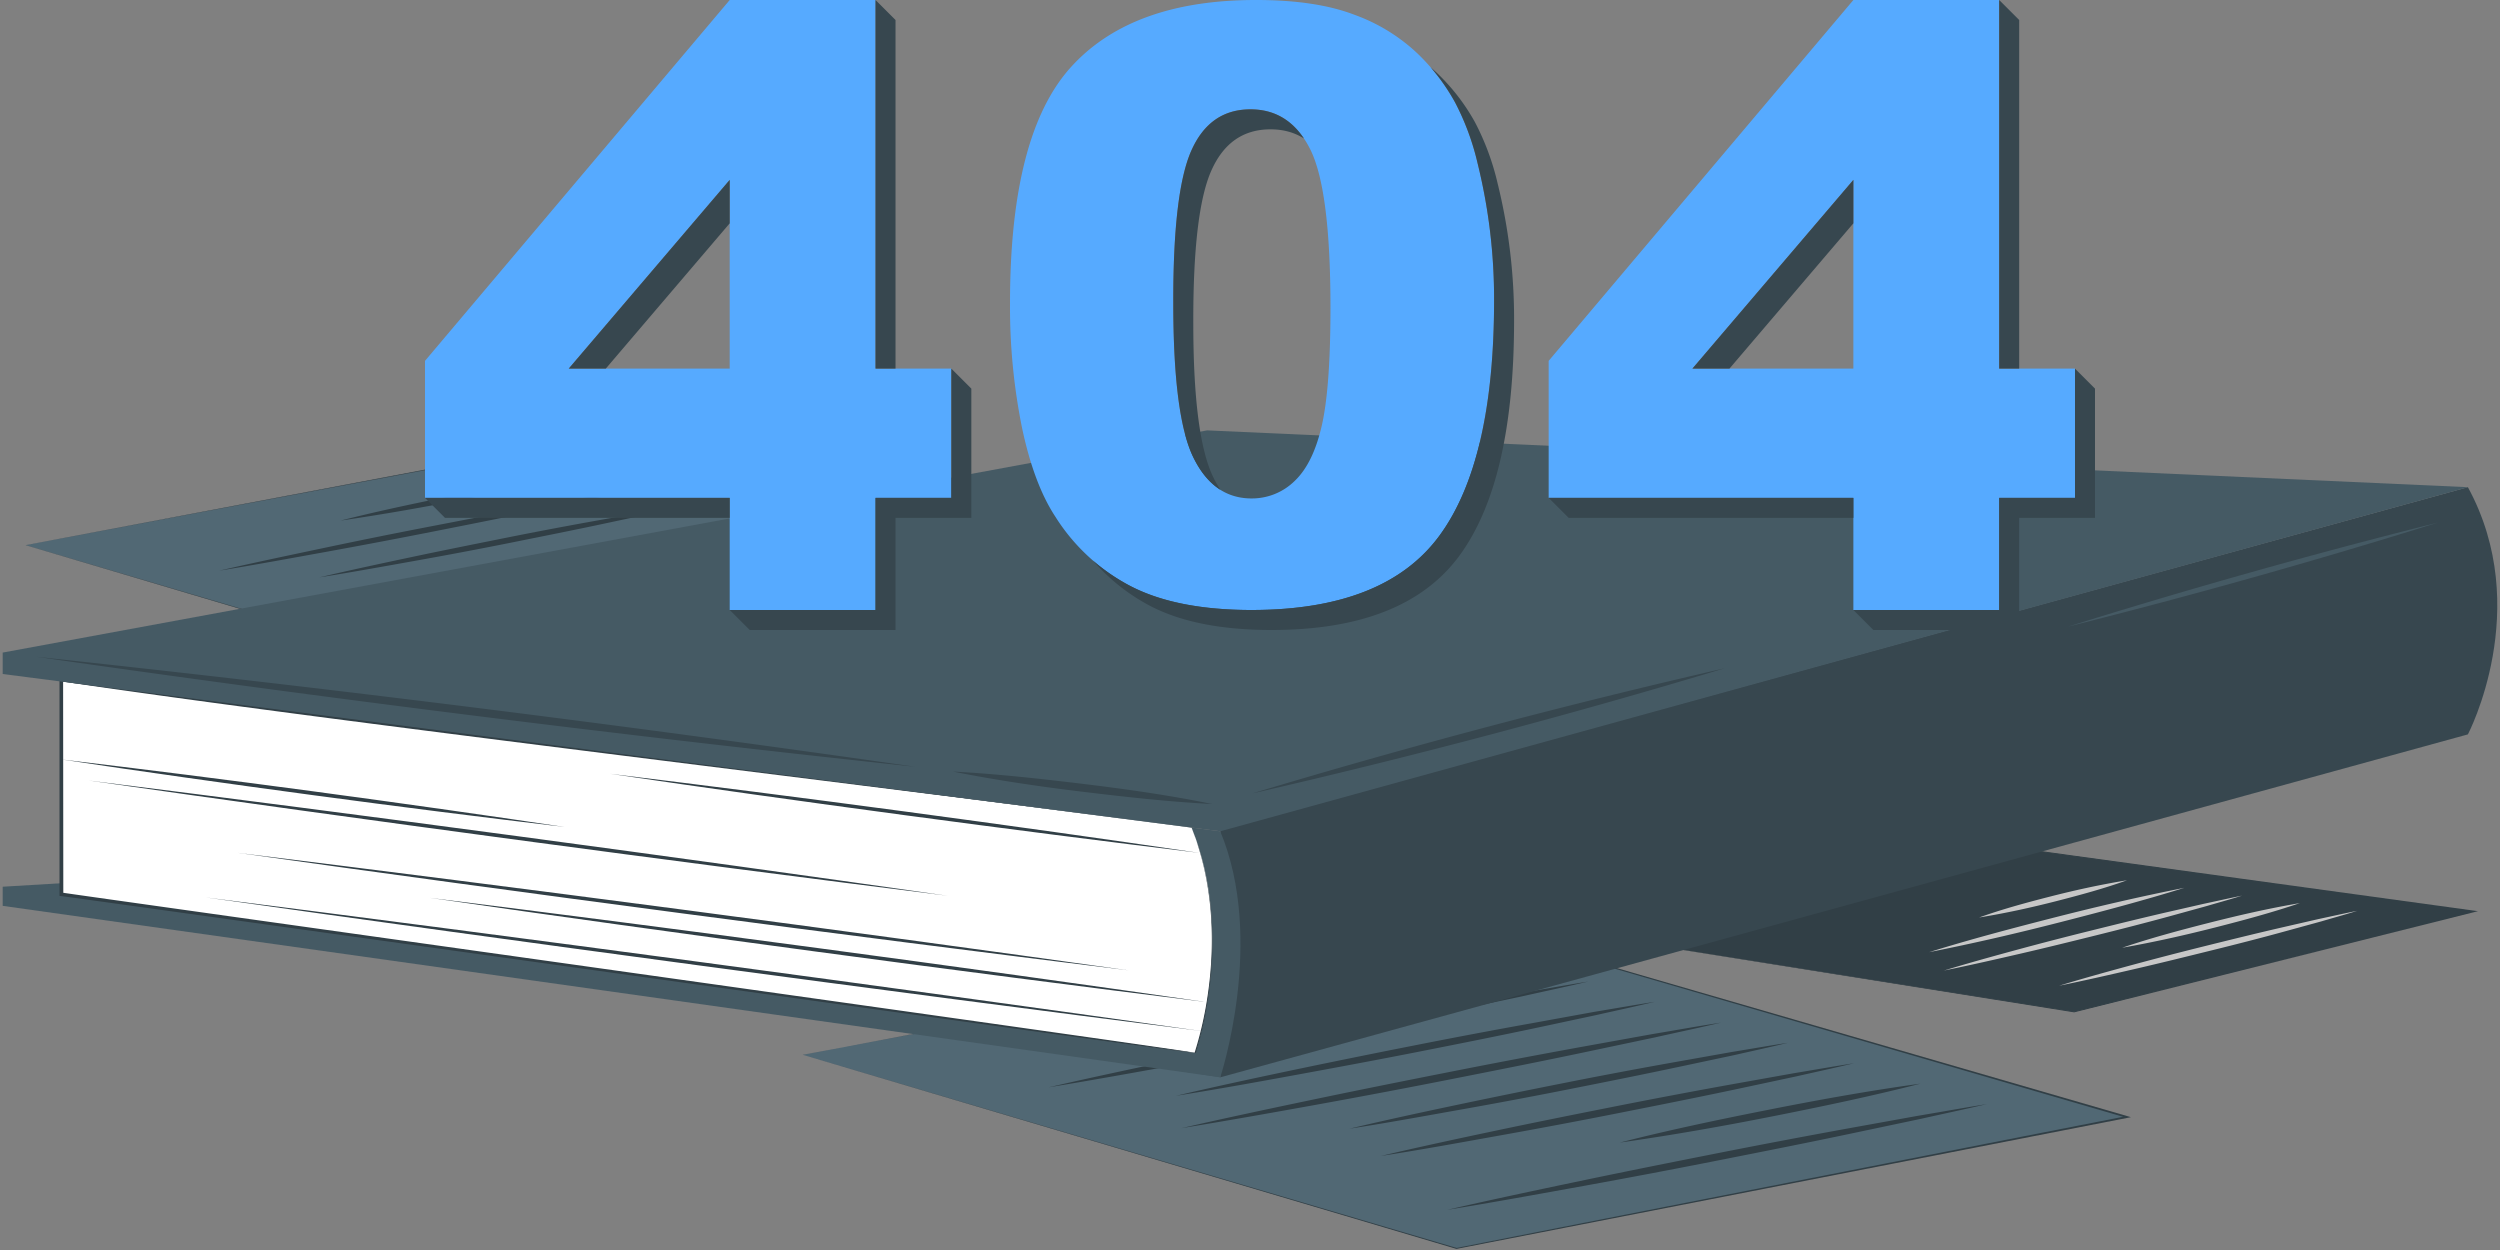 <svg xmlns="http://www.w3.org/2000/svg" width="500" height="250" viewBox="0 0 500 250">
  <rect x="0" y="0" width="500" height="250" fill="#808080" stroke="none"/>
  <path fill="#313F46" d="m321.018 187.516 76.434-18.69 97.114 13.46-79.735 20.077-93.813-14.847Z"/>
  <path fill="#313F46" d="m321.018 187.516 76.411-18.775s97.184 13.369 97.184 13.362l.977.13-.977.252-79.782 19.985s-93.783-14.962-93.813-14.954Zm0 0s93.959 14.755 93.79 14.747l79.712-20.16v.375s-97.191-13.576-97.045-13.569l-76.457 18.607Z"/>
  <path fill="#C7C7C7" d="M411.79 197.156c4.703-1.44 9.552-2.779 14.416-4.104a693.32 693.32 0 0 1 14.762-3.829c4.957-1.232 10.005-2.48 15.07-3.652l7.635-1.753c2.601-.551 5.149-1.133 7.781-1.654-2.309.727-4.756 1.394-7.135 2.098l-7.273 1.998c-4.849 1.34-9.805 2.604-14.762 3.829-4.956 1.225-10.006 2.481-15.07 3.652-5.064 1.172-10.174 2.343-15.424 3.415Zm12.63-7.603c5.388-1.837 11.207-3.415 17.102-4.916 5.896-1.5 11.976-2.917 18.456-4.02-5.387 1.845-11.198 3.415-17.101 4.916-5.904 1.501-12.015 2.887-18.457 4.02Zm-35.657 4.564c4.702-1.44 9.551-2.78 14.415-4.105a694.946 694.946 0 0 1 14.763-3.828c4.956-1.233 10.005-2.481 15.061-3.653l7.643-1.745c2.593-.551 5.149-1.133 7.781-1.662-2.309.727-4.756 1.401-7.135 2.098l-7.273 2.007c-4.856 1.332-9.805 2.595-14.762 3.828-4.956 1.232-10.005 2.481-15.07 3.652-5.064 1.171-10.174 2.336-15.423 3.408Zm-2.94-3.684c7.996-2.496 16.393-4.716 24.89-6.891s17.163-4.196 26.168-5.98c-7.997 2.496-16.394 4.716-24.883 6.891s-17.14 4.197-26.175 5.98Zm9.99-6.929c4.41-1.593 9.235-2.917 14.138-4.173 4.903-1.256 10.005-2.389 15.447-3.277-4.41 1.6-9.236 2.917-14.131 4.173-4.895 1.255-10.006 2.389-15.454 3.277Z"/>
  <path fill="#516874" d="m5.16 109.026 106.058-19.97 102.341 29.748-105.527 20.688L5.16 109.026Z"/>
  <path fill="#313F46" d="m5.16 109.025 106.065-20.068s102.365 29.67 102.365 29.663l.769.222-.769.153-105.558 20.612c-.039 0-102.842-30.559-102.873-30.559v-.023Zm0 0 102.902 30.368c-.254.053 105.528-20.796 105.443-20.773v.367l-102.31-29.861c.2-.046-106.066 19.907-106.036 19.907v-.008Z"/>
  <path fill="#313F46" d="M106.546 133.428c6.927-1.593 13.907-3.063 20.919-4.541 7.012-1.477 14.077-2.886 21.15-4.28a1392.516 1392.516 0 0 1 21.343-4.05l10.736-1.945c3.61-.613 7.189-1.255 10.829-1.837-3.448.803-6.926 1.531-10.421 2.296l-10.513 2.244c-7.004 1.486-14.077 2.887-21.142 4.28a1380.534 1380.534 0 0 1-21.343 4.051c-7.158 1.293-14.308 2.603-21.558 3.782Zm27.184-10.589c7.559-1.938 15.393-3.576 23.251-5.138 7.858-1.562 15.863-2.986 24.083-4.143-7.558 1.937-15.393 3.576-23.251 5.138-7.859 1.562-15.863 2.987-24.083 4.143Zm-37.644 2.113c6.042-1.424 12.168-2.733 18.31-4.036 6.142-1.301 12.315-2.533 18.533-3.766a1027.829 1027.829 0 0 1 18.734-3.538l9.428-1.684c3.179-.528 6.319-1.087 9.521-1.585-3.009.719-6.073 1.378-9.113 2.067l-9.197 1.968c-6.157 1.309-12.315 2.535-18.533 3.767a1092.443 1092.443 0 0 1-18.726 3.538c-6.288 1.133-12.569 2.258-18.957 3.269Zm-4.934-4.296c5.58-1.332 11.245-2.557 16.933-3.766 5.71-1.207 11.429-2.371 17.156-3.492a944.223 944.223 0 0 1 17.348-3.27l8.736-1.531c2.947-.483 5.864-.996 8.835-1.447-2.778.681-5.619 1.286-8.42 1.937l-8.513 1.83c-5.672 1.217-11.413 2.358-17.155 3.492a1030.51 1030.51 0 0 1-17.348 3.269 1012.81 1012.81 0 0 1-17.572 2.978Zm-26.422-.084c6.928-1.593 13.908-3.063 20.92-4.548 7.011-1.486 14.076-2.879 21.15-4.28a1403.74 1403.74 0 0 1 21.335-4.051l10.774-1.944c3.611-.606 7.189-1.256 10.83-1.838-3.448.811-6.927 1.532-10.422 2.297l-10.505 2.221c-7.004 1.477-14.077 2.879-21.143 4.28a1379.244 1379.244 0 0 1-21.342 4.05c-7.158 1.302-14.346 2.627-21.597 3.813Zm-.877-5.092c6.111-1.439 12.315-2.764 18.526-4.08 6.211-1.318 12.484-2.566 18.756-3.829a908.818 908.818 0 0 1 18.942-3.583l9.543-1.708c3.21-.536 6.396-1.103 9.629-1.601-3.079.728-6.157 1.387-9.236 2.091l-9.305 1.983c-6.203 1.325-12.476 2.565-18.749 3.828a902.478 902.478 0 0 1-18.949 3.584c-6.357 1.141-12.699 2.29-19.157 3.315Zm-20.034-1.34c6.927-1.592 13.908-3.063 20.927-4.54 7.047-1.49 14.108-2.917 21.18-4.28 7.105-1.363 14.185-2.756 21.344-4.051l10.736-1.945c3.61-.612 7.196-1.255 10.83-1.837-3.449.804-6.928 1.531-10.414 2.297l-10.506 2.228c-7.004 1.478-14.077 2.879-21.15 4.273a1404.966 1404.966 0 0 1-21.343 4.05c-7.157 1.294-14.346 2.627-21.604 3.805Zm24.298-10.023c8.043-2.036 16.34-3.766 24.698-5.42 8.359-1.654 16.825-3.178 25.529-4.426-8.042 2.037-16.332 3.76-24.698 5.42-8.366 1.663-16.824 3.163-25.529 4.426Z"/>
  <path fill="#516874" d="m160.568 210.969 134.781-25.375 130.041 37.802-134.097 26.286-130.725-38.713Z"/>
  <path fill="#313F46" d="m160.583 210.969 134.766-25.474s130.072 37.725 130.072 37.717l.769.222-.769.153-134.128 26.194c-.038.008-130.71-38.812-130.71-38.812Zm0 0L291.34 249.59c-.239 0 134.089-26.393 134.027-26.378v.368l-130.048-37.894c.2-.061-134.782 25.321-134.751 25.268l.015.015Z"/>
  <path fill="#313F46" d="M289.4 241.979c8.782-2.021 17.702-3.912 26.592-5.773 8.889-1.861 17.887-3.66 26.869-5.437a1794.196 1794.196 0 0 1 27.122-5.152l13.646-2.466c4.618-.766 9.136-1.6 13.761-2.335-4.379 1.026-8.827 1.968-13.237 2.956l-13.354 2.817c-8.898 1.883-17.887 3.66-26.869 5.436a1699.707 1699.707 0 0 1-27.122 5.146c-9.097 1.646-18.187 3.308-27.408 4.808Zm34.549-13.46c9.606-2.458 19.535-4.541 29.54-6.524 10.005-1.983 20.165-3.828 30.617-5.268-9.605 2.466-19.541 4.548-29.547 6.532-10.006 1.983-20.165 3.789-30.61 5.26Zm-47.833 2.687c7.697-1.807 15.462-3.476 23.266-5.122 7.804-1.647 15.679-3.223 23.552-4.786a1382.68 1382.68 0 0 1 23.797-4.502l11.992-2.144c4.033-.666 8.027-1.378 12.099-2.006-3.848.919-7.696 1.754-11.545 2.626l-11.683 2.497c-7.797 1.661-15.678 3.223-23.552 4.785a1307.307 1307.307 0 0 1-23.805 4.494c-7.989 1.432-16.009 2.91-24.121 4.158Zm-6.242-5.459c7.088-1.692 14.293-3.247 21.55-4.778 7.257-1.527 14.522-3.01 21.797-4.449 7.334-1.457 14.682-2.84 22.043-4.149l11.114-1.976c3.74-.605 7.442-1.264 11.221-1.838-3.533.866-7.134 1.639-10.706 2.458l-10.813 2.297c-7.204 1.532-14.5 2.994-21.797 4.441a1114.792 1114.792 0 0 1-22.043 4.15c-7.42 1.317-14.869 2.695-22.366 3.844Zm-33.611-.107c8.782-2.022 17.702-3.913 26.592-5.773 8.89-1.862 17.886-3.661 26.868-5.437a1742.85 1742.85 0 0 1 27.1-5.145l13.646-2.466c4.618-.766 9.136-1.6 13.761-2.297-4.379 1.026-8.828 1.968-13.238 2.956l-13.353 2.817c-8.897 1.884-17.887 3.66-26.869 5.437a1710.93 1710.93 0 0 1-27.122 5.145c-9.098 1.646-18.164 3.262-27.385 4.763Zm-1.108-6.47c7.766-1.822 15.647-3.515 23.544-5.177a2055.986 2055.986 0 0 1 23.859-4.846 1337.21 1337.21 0 0 1 24.075-4.549l12.091-2.204c4.087-.675 8.127-1.394 12.245-2.037-3.848.926-7.812 1.768-11.722 2.657l-11.822 2.527c-7.889 1.676-15.862 3.261-23.859 4.839-7.996 1.577-15.993 3.063-24.074 4.548-8.082 1.485-16.133 2.94-24.337 4.242Zm-25.461-1.701c8.782-2.02 17.703-3.912 26.593-5.773 8.889-1.86 17.886-3.66 26.868-5.436a1796.716 1796.716 0 0 1 27.123-5.153l13.645-2.466c4.618-.765 9.136-1.599 13.754-2.335-4.372 1.026-8.82 1.968-13.23 2.956l-13.354 2.818c-8.897 1.883-17.886 3.659-26.868 5.436a1708.908 1708.908 0 0 1-27.123 5.145c-9.097 1.647-18.187 3.308-27.408 4.808Zm30.88-12.74c10.221-2.581 20.78-4.778 31.378-6.891 10.599-2.114 21.389-4.043 32.449-5.629-10.221 2.589-20.781 4.787-31.387 6.892-10.606 2.105-21.38 4.058-32.44 5.628Z"/>
  <path fill="#37474F" d="m493.58 146.877-249.537 68.591v-49.44L493.58 97.437c13.222 24.257 0 49.44 0 49.44Z"/>
  <path fill="#455A64" d="m.54 181.172 243.503 34.296v-12.535L22.806 176.012.54 177.344v3.828Z"/>
  <path fill="#455A64" d="M244.051 166.257c9.097 21.784 0 49.211 0 49.211L12.285 179.051v-42.732l231.766 29.938Z"/>
  <path fill="#FFFFFF" d="M238.317 165.522c8.858 21.7.731 45.068.731 45.068L12.285 178.876v-42.572l226.032 29.218Z"/>
  <path fill="#313F46" d="M238.316 165.522c.3.842 1.17 3.216 1.471 4.051a63.375 63.375 0 0 1 2.708 18.376 76.434 76.434 0 0 1-3.332 22.664c.108.337-226.855-31.477-226.932-31.393l-.33-.046v-43.261l.384.053 113.062 14.725 112.923 14.816.046.015Zm0 0c-55.599-7.435-171.948-21.155-225.693-29.203l.039 42.572-.331-.383c0 .084 227.232 31.845 226.586 32.044a72.62 72.62 0 0 0 2.571-11.156c1.716-11.309 1.054-23.177-3.18-33.874h.008Z"/>
  <path fill="#313F46" d="M122.007 154.756c37.836 4.594 80.213 10.261 117.918 15.828-37.836-4.595-80.213-10.269-117.918-15.828Zm-109.723-2.863c32.434 3.829 68.415 8.683 100.733 13.514-32.456-3.828-68.422-8.668-100.733-13.514Zm5.404 4.204c55.114 6.891 116.864 15.175 171.833 23.054-55.107-6.891-116.857-15.176-171.833-23.054Zm29.793 14.464c57.17 7.036 121.228 15.489 178.259 23.513-57.162-7.029-121.219-15.49-178.26-23.513Zm38.429 9.003c49.858 6.203 105.773 13.691 155.516 20.873-49.881-6.186-105.766-13.69-155.516-20.873Zm-44.81-.084c63.882 8.101 135.459 17.703 199.18 26.73-63.881-8.093-135.46-17.702-199.18-26.73Z"/>
  <path fill="#455A64" d="m244.051 166.257 249.529-68.82-252.154-11.362L.54 130.514v4.288l243.511 31.454v.001Z"/>
  <path fill="#37474F" d="M250.447 158.692a1454.822 1454.822 0 0 1 94.513-25.046c-30.948 9.342-62.743 17.757-94.513 25.046Zm-59.864-4.38c8.62.444 17.525 1.439 26.083 2.473 8.559 1.034 17.395 2.298 25.784 4.02-8.62-.436-17.525-1.439-26.076-2.473-8.551-1.034-17.394-2.335-25.791-4.02ZM7.236 131.35a4901.153 4901.153 0 0 1 175.904 22.02A4841.865 4841.865 0 0 1 7.236 131.35Z"/>
  <path fill="#455A64" d="M413.613 125.324a1344.87 1344.87 0 0 1 73.94-20.804 1340.214 1340.214 0 0 1-73.94 20.804Z"/>
  <path fill="#56AAFF" d="M145.941 99.573H85V72.17L145.941 0h29.164v73.725h15.162v25.848h-15.162V122h-29.164V99.573Zm0-25.848v-37.75l-32.198 37.75h32.198Z"/>
  <path fill="#37474F" d="m145.941 35.974-32.198 37.75h7.412l24.786-29.06v-8.69ZM175.105 0v73.725h4V4l-4-4Zm19.162 103.573V77.725l-4-4v25.848h-15.162V122h-29.164l4 4h29.164v-22.427h15.162Zm-48.326-4H85l4 4h56.941v-4Z"/>
  <path fill="#56AAFF" d="M202.004 60.563c0-22.439 4.053-38.144 12.159-47.115C222.27 4.476 234.623-.007 251.223 0c7.969 0 14.515.982 19.639 2.945a36.273 36.273 0 0 1 12.524 7.646 40.842 40.842 0 0 1 7.637 9.904 51.278 51.278 0 0 1 4.483 12.113 112.806 112.806 0 0 1 3.311 27.484c0 21.412-3.636 37.08-10.908 47.008-7.272 9.927-19.796 14.893-37.572 14.9-9.973 0-18.03-1.584-24.172-4.751a39.097 39.097 0 0 1-15.106-13.928c-2.857-4.346-5.081-10.29-6.671-17.836a121.604 121.604 0 0 1-2.384-24.922Zm32.655.079c0 15.05 1.33 25.315 3.991 30.792 1.456 2.998 3.274 5.18 5.453 6.545 1.801 1.128 3.85 1.698 6.145 1.71a12.203 12.203 0 0 0 4.698-.884 12.167 12.167 0 0 0 3.993-2.62c2.457-2.337 4.263-6.027 5.419-11.073 1.157-5.045 1.735-12.897 1.735-23.557 0-15.666-1.334-26.199-4.001-31.597a19.755 19.755 0 0 0-1.305-2.27c-2.606-3.884-6.171-5.824-10.697-5.819-5.439 0-9.381 2.752-11.824 8.256-2.444 5.503-3.646 15.675-3.607 30.517Z"/>
  <path fill="#37474F" d="M295.023 24.495a40.84 40.84 0 0 0-7.637-9.904 35.62 35.62 0 0 0-1.247-1.114 40.842 40.842 0 0 1 4.884 7.018 51.278 51.278 0 0 1 4.483 12.113 112.806 112.806 0 0 1 3.311 27.484c0 21.412-3.636 37.08-10.908 47.008-7.272 9.927-19.796 14.893-37.572 14.9-9.973 0-18.03-1.584-24.172-4.751a39.206 39.206 0 0 1-7.558-5.128 39.154 39.154 0 0 0 11.558 9.128c6.142 3.167 14.2 4.751 24.172 4.751 17.776-.007 30.3-4.973 37.572-14.9 7.272-9.927 10.908-25.596 10.908-47.008a112.806 112.806 0 0 0-3.311-27.484 51.278 51.278 0 0 0-4.483-12.113Z"/>
  <path fill="#37474F" d="M242.65 95.434c-2.661-5.477-3.991-15.742-3.991-30.792-.039-14.842 1.163-25.014 3.607-30.517 2.443-5.504 6.385-8.256 11.824-8.256 2.533-.003 4.765.604 6.697 1.82-2.606-3.885-6.171-5.825-10.697-5.82-5.439 0-9.381 2.752-11.824 8.256-2.444 5.503-3.646 15.675-3.607 30.517 0 15.05 1.33 25.315 3.991 30.792 1.456 2.998 3.274 5.18 5.453 6.545a20.873 20.873 0 0 1-1.453-2.545Z"/>
  <path fill="#56AAFF" d="M370.674 99.573h-60.941V72.17L370.674 0h29.163v73.725H415v25.848h-15.163V122h-29.163V99.573Zm0-25.848v-37.75l-32.198 37.75h32.198Z"/>
  <path fill="#37474F" d="m370.674 35.974-32.198 37.75h7.411l24.787-29.06v-8.69ZM399.837 0v73.725h4V4l-4-4ZM419 103.573V77.725l-4-4v25.848h-15.163V122h-29.163l4 4h29.163v-22.427H419Zm-48.326-4h-60.941l4 4h56.941v-4Z"/>
</svg>